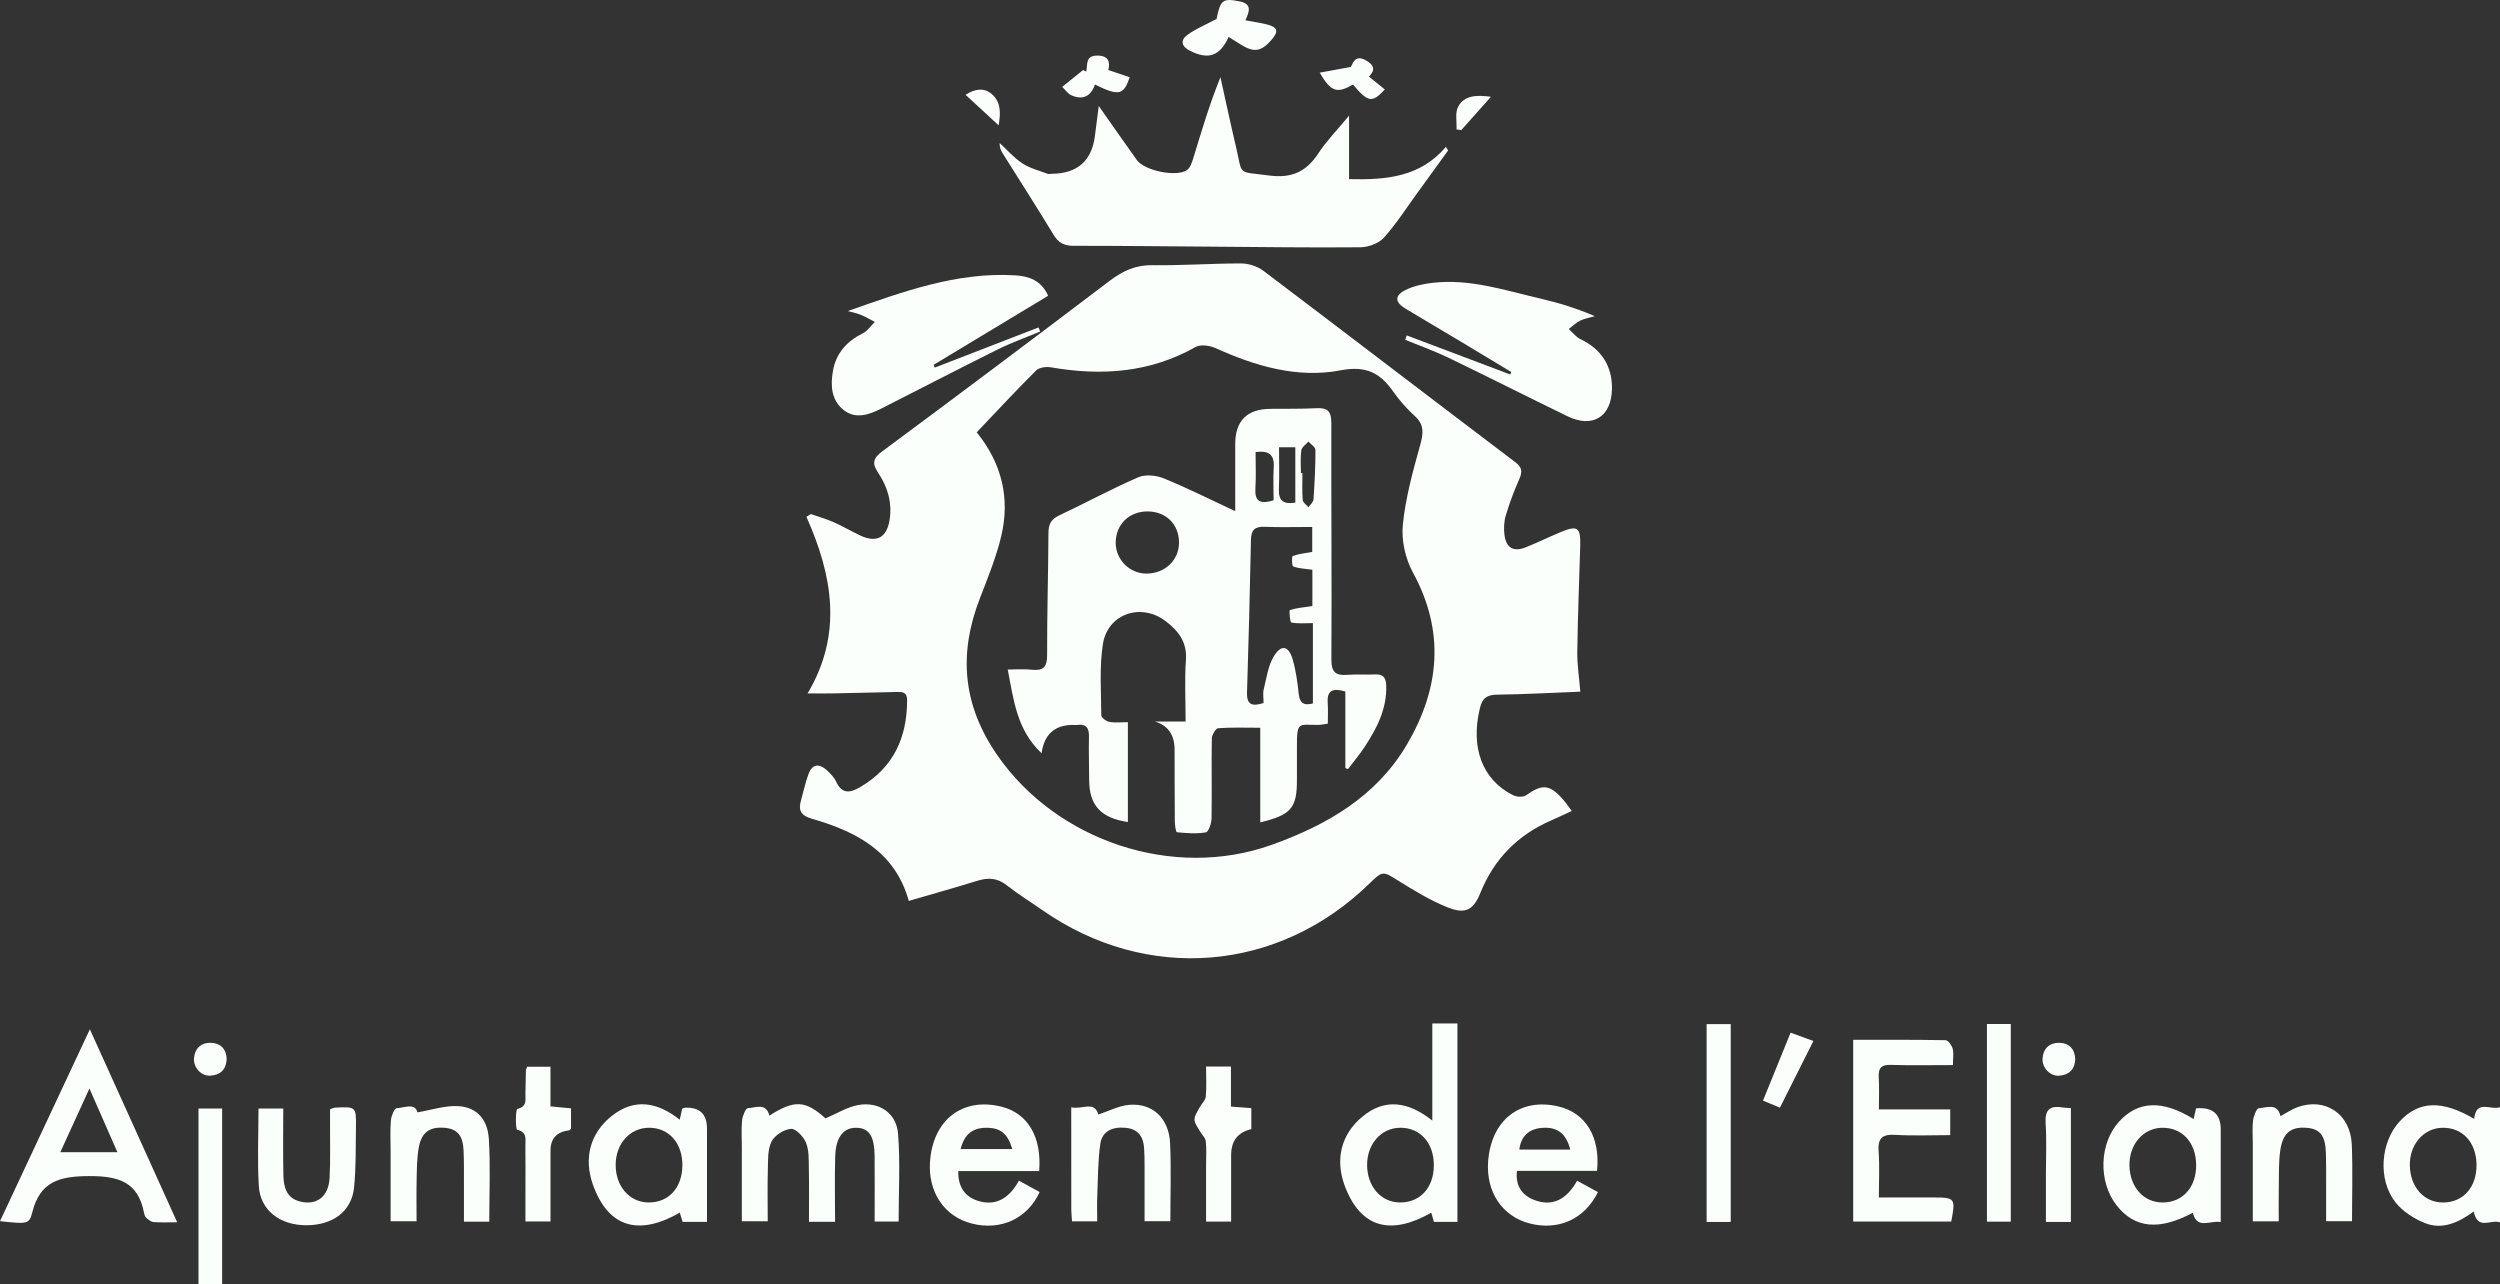 <svg width="218" height="112" viewBox="0 0 218 112" fill="none" xmlns="http://www.w3.org/2000/svg">
<rect x="0" y="0" width="218" height="112" fill="#333333" stroke="none"/>
<g id="Capa_1" clip-path="url(#clip0_85_259)">
<path id="Vector" d="M137.798 60.314C135.289 60.41 132.929 60.547 130.569 60.573C129.658 60.582 129.259 60.863 129.043 61.765C128.221 65.182 129.24 67.991 131.946 69.346C132.255 69.501 132.82 69.53 133.074 69.351C134.47 68.356 135.12 68.387 136.269 69.683C136.526 69.973 136.742 70.3 137.057 70.718C136.416 71.012 135.861 71.283 135.296 71.526C132.362 72.793 130.289 74.888 129.095 77.846C128.49 79.347 127.794 79.75 126.234 79.123C124.75 78.527 123.352 77.683 121.99 76.832C120.582 75.956 120.596 75.897 119.418 77.042C111.473 84.788 99.994 85.721 90.89 79.359C89.855 78.635 88.775 77.973 87.787 77.193C86.977 76.554 86.177 76.51 85.24 76.799C83.283 77.403 81.311 77.957 79.248 78.56C78.041 74.25 74.668 72.513 70.817 71.401C69.872 71.127 69.59 70.703 69.842 69.82C70.067 69.03 70.226 68.217 70.518 67.454C70.846 66.594 71.461 66.579 72.092 67.159C72.408 67.449 72.736 67.781 72.909 68.158C73.417 69.266 74.129 69.148 75.003 68.639C77.927 66.931 79.098 64.31 79.1 61.047C79.1 60.325 78.675 60.328 78.167 60.342C76.308 60.387 74.45 60.429 72.591 60.465C71.964 60.476 71.335 60.465 70.423 60.465C73.517 55.261 72.588 50.162 70.323 45.07C70.449 44.987 70.578 44.907 70.703 44.825C71.373 45.06 72.059 45.254 72.707 45.539C73.5 45.89 74.248 46.34 75.036 46.705C76.441 47.356 77.322 46.887 77.571 45.346C77.814 43.837 77.4 42.449 76.565 41.21C76 40.373 76.161 39.928 76.98 39.322C83.602 34.416 90.194 29.47 96.758 24.491C97.905 23.621 99.035 23.096 100.526 23.122C103.095 23.164 105.666 22.966 108.237 22.973C108.887 22.973 109.652 23.223 110.167 23.614C117.498 29.152 124.786 34.742 132.112 40.286C132.72 40.746 132.772 41.106 132.492 41.747C132.036 42.789 131.628 43.856 131.305 44.945C131.144 45.492 131.115 46.116 131.194 46.684C131.348 47.796 131.996 48.145 133.05 47.723C134.076 47.313 135.068 46.825 136.089 46.399C137.551 45.788 137.839 45.986 137.796 47.551C137.708 50.645 137.582 53.737 137.539 56.831C137.525 57.955 137.703 59.081 137.803 60.316L137.798 60.314ZM85.171 37.697C87.367 40.416 88.086 43.449 87.314 46.722C86.875 48.581 86.142 50.379 85.448 52.167C83.568 57.015 83.929 61.483 86.984 65.882C92.148 73.317 102.278 76.75 110.877 73.675C115.708 71.948 120.024 69.452 122.687 64.918C125.539 60.064 126.021 55.073 123.207 49.922C122.547 48.715 122.191 47.118 122.327 45.76C122.562 43.408 123.207 41.085 123.844 38.792C124.121 37.788 124.214 37.039 123.371 36.278C122.676 35.649 122.037 34.925 121.498 34.157C120.356 32.526 119.131 31.867 116.911 32.291C113.132 33.014 109.481 31.928 105.998 30.356C105.495 30.13 104.69 30.012 104.26 30.255C100.27 32.515 96.034 32.793 91.626 32.029C91.217 31.959 90.61 32.043 90.346 32.307C88.594 34.053 86.911 35.868 85.171 37.697Z" fill="#FBFFFC"/>
<path id="Vector_2" d="M95.809 9.24C97.031 10.979 98.078 12.482 99.144 13.969C99.799 14.883 102.598 15.466 103.505 14.829C103.783 14.634 103.93 14.191 104.042 13.832C104.766 11.474 105.461 9.105 106.423 6.735C106.869 8.743 107.294 10.753 107.767 12.753C108.386 15.374 107.816 14.926 110.634 15.301C112.66 15.569 113.908 14.971 114.967 13.361C115.672 12.289 116.589 11.354 117.638 10.083V15.621C120.886 15.701 123.846 15.44 126.082 12.807C126.146 12.911 126.21 13.015 126.277 13.118C125.37 14.37 124.468 15.621 123.559 16.87C122.609 18.173 121.74 19.547 120.662 20.737C120.214 21.232 119.321 21.555 118.628 21.562C114.2 21.604 109.77 21.536 105.34 21.505C101.426 21.477 97.511 21.432 93.594 21.434C92.791 21.434 92.293 21.168 91.873 20.475C90.427 18.088 88.917 15.739 87.435 13.375C87.281 13.128 87.151 12.864 87.174 12.475C87.829 13.076 88.423 13.769 89.157 14.25C89.805 14.676 90.607 14.872 91.348 15.155C91.45 15.194 91.583 15.157 91.702 15.155C93.954 15.139 95.214 14.025 95.481 11.813C95.574 11.054 95.676 10.298 95.813 9.242L95.809 9.24Z" fill="#FBFFFC"/>
<path id="Vector_3" d="M73.937 27.12C78.692 25.457 83.402 23.701 88.528 24.01C89.691 24.08 90.79 24.429 91.398 25.791C88.072 27.799 84.746 29.804 81.417 31.81C81.448 31.892 81.479 31.972 81.51 32.055C84.527 30.888 87.542 29.719 90.56 28.553C90.607 28.671 90.657 28.791 90.704 28.909C89.453 29.432 88.171 29.887 86.961 30.49C83.57 32.172 80.216 33.926 76.838 35.632C75.788 36.162 74.625 36.572 73.593 35.773C72.489 34.918 72.403 33.624 72.636 32.33C72.913 30.78 73.849 29.755 75.25 29.057C75.658 28.855 75.94 28.404 76.282 28.07C75.879 27.863 75.487 27.627 75.069 27.455C74.708 27.306 74.317 27.231 73.937 27.125V27.12Z" fill="#FBFFFC"/>
<path id="Vector_4" d="M122.661 29.244C125.669 30.379 128.675 31.515 131.683 32.651C131.718 32.583 131.756 32.512 131.792 32.444C130.339 31.567 128.888 30.688 127.431 29.816C125.807 28.843 124.171 27.889 122.552 26.908C121.638 26.355 121.588 25.787 122.533 25.304C123.248 24.941 124.093 24.759 124.9 24.665C128.164 24.279 131.239 25.32 134.346 26.041C135.944 26.413 137.516 26.901 139.068 27.57C138.636 27.695 138.178 27.771 137.779 27.964C137.418 28.138 137.124 28.442 136.799 28.69C137.133 28.989 137.421 29.385 137.81 29.571C139.645 30.443 140.614 31.942 140.562 33.966C140.5 36.351 138.871 37.359 136.697 36.303C133.219 34.616 129.769 32.865 126.286 31.185C125.073 30.601 123.794 30.146 122.545 29.635C122.583 29.505 122.621 29.375 122.659 29.246L122.661 29.244Z" fill="#FBFFFC"/>
<path id="Vector_5" d="M7.837 89.757C10.427 95.479 12.893 100.932 15.45 106.582C14.667 106.582 14.021 106.615 13.382 106.563C13.159 106.547 12.934 106.347 12.748 106.184C12.642 106.09 12.589 105.911 12.561 105.76C12.039 103.062 10.348 102.541 7.739 102.555C5.161 102.567 3.487 103.041 2.816 105.708C2.547 106.778 2.369 106.733 0 106.488C2.576 100.986 5.133 95.528 7.837 89.755V89.757ZM5.258 100.474H10.239C9.43 98.632 8.67 96.902 7.799 94.918C6.885 96.916 6.099 98.636 5.258 100.474Z" fill="#FBFFFC"/>
<path id="Vector_6" d="M72.816 106.54H70.542C70.542 104.947 70.563 103.392 70.532 101.836C70.518 101.096 70.551 100.298 70.281 99.638C70.067 99.117 69.395 98.405 68.975 98.436C68.367 98.481 67.558 98.995 67.282 99.534C66.933 100.22 66.981 101.129 66.957 101.945C66.914 103.429 66.945 104.919 66.945 106.495H64.688C64.688 104.337 64.688 102.19 64.688 100.043C64.688 99.258 64.633 98.469 64.711 97.691C64.749 97.307 65.02 96.643 65.21 96.633C65.882 96.598 66.812 96.129 67.09 97.284C69.277 95.882 70.243 95.952 71.985 97.524C72.973 97.105 73.859 96.541 74.818 96.362C76.624 96.025 78.165 97.036 78.31 98.853C78.511 101.37 78.36 103.915 78.36 106.516H76.27C76.27 104.591 76.28 102.718 76.268 100.844C76.256 99.119 75.808 98.396 74.754 98.344C73.593 98.285 72.888 99.11 72.833 100.788C72.771 102.661 72.819 104.539 72.819 106.535L72.816 106.54Z" fill="#FBFFFC"/>
<path id="Vector_7" d="M124.898 89.249H127.087V106.547H125.038C124.967 106.305 124.888 106.034 124.805 105.746C121.372 107.709 118.652 107.186 117.246 103.359C116.441 101.163 116.893 98.952 118.806 97.367C120.762 95.745 122.799 96.056 124.898 97.711V89.249ZM125.031 101.601C125.031 99.645 123.829 98.319 122.08 98.34C120.435 98.361 119.202 99.761 119.212 101.596C119.224 103.472 120.423 104.841 122.073 104.855C123.839 104.872 125.033 103.559 125.031 101.601Z" fill="#FBFFFC"/>
<path id="Vector_8" d="M170.301 92.875C168.35 92.875 166.619 92.913 164.888 92.858C164.038 92.83 163.777 93.141 163.827 93.947C163.882 94.835 163.839 95.731 163.839 96.737H170.059V98.983C168.459 98.983 166.852 99.053 165.254 98.959C164.1 98.891 163.732 99.275 163.815 100.406C163.91 101.681 163.836 102.97 163.836 104.419C165.51 104.419 167.039 104.419 168.568 104.419C170.491 104.419 170.538 104.485 170.147 106.519H161.598V90.672C164.307 90.672 166.98 90.655 169.653 90.705C169.871 90.709 170.192 91.145 170.27 91.435C170.377 91.831 170.296 92.276 170.296 92.875H170.301Z" fill="#FBFFFC"/>
<path id="Vector_9" d="M215.745 97.567C215.944 95.835 217.145 96.836 218 96.551V106.59C217.2 106.297 216.051 107.323 215.711 105.64C214.403 106.599 212.969 107.273 211.417 106.639C210.479 106.255 209.51 105.631 208.893 104.851C207.319 102.862 207.578 99.591 209.261 97.774C210.911 95.993 212.95 95.91 215.747 97.567H215.745ZM215.954 101.559C215.932 99.603 214.717 98.3 212.958 98.342C211.324 98.382 210.099 99.812 210.137 101.641C210.175 103.526 211.381 104.862 213.041 104.858C214.797 104.851 215.975 103.517 215.954 101.559Z" fill="#FBFFFC"/>
<path id="Vector_10" d="M191.285 97.583C191.368 97.215 191.435 96.921 191.496 96.647C192.93 96.522 193.647 97.134 193.647 98.483C193.647 101.141 193.647 103.802 193.647 106.564C192.69 106.401 191.589 107.242 191.214 105.751C188.275 107.327 186.126 107.11 184.557 105.093C182.95 103.026 183.057 99.69 184.792 97.795C186.447 95.988 188.569 95.896 191.287 97.585L191.285 97.583ZM191.503 101.563C191.484 99.607 190.271 98.302 188.512 98.342C186.876 98.379 185.654 99.808 185.687 101.636C185.723 103.521 186.926 104.86 188.586 104.857C190.342 104.853 191.525 103.521 191.506 101.563H191.503Z" fill="#FBFFFC"/>
<path id="Vector_11" d="M59.272 97.637C59.36 97.239 59.424 96.951 59.486 96.673C59.576 96.64 59.65 96.596 59.724 96.593C61.007 96.535 61.649 97.143 61.649 98.417C61.649 100.691 61.649 102.965 61.649 105.242C61.649 105.661 61.649 106.083 61.649 106.545H59.522C59.448 106.307 59.365 106.033 59.277 105.743C55.783 107.749 53.05 107.143 51.687 103.255C50.918 101.059 51.403 98.841 53.364 97.296C55.32 95.754 57.321 96.082 59.27 97.64L59.272 97.637ZM59.505 101.643C59.524 99.687 58.337 98.337 56.597 98.34C54.942 98.34 53.701 99.716 53.686 101.554C53.672 103.422 54.866 104.817 56.504 104.855C58.278 104.895 59.484 103.601 59.503 101.643H59.505Z" fill="#FBFFFC"/>
<path id="Vector_12" d="M90.612 102.117H83.563C83.525 103.448 84.117 104.323 85.206 104.69C86.844 105.242 88.024 104.457 88.85 102.954C89.52 103.321 90.09 103.635 90.657 103.946C89.586 106.276 87.255 107.337 84.731 106.691C82.353 106.083 80.921 103.969 81.097 101.318C81.339 97.649 83.948 95.641 87.35 96.509C89.617 97.086 90.854 99.129 90.614 102.117H90.612ZM83.768 100.199H88.273C87.872 98.842 87.227 98.335 86.004 98.342C84.793 98.349 84.083 98.922 83.768 100.199Z" fill="#FBFFFC"/>
<path id="Vector_13" d="M139.261 102.1H132.279C132.129 103.352 132.692 104.188 133.684 104.598C135.4 105.31 136.652 104.532 137.523 102.956C138.202 103.328 138.772 103.642 139.339 103.953C138.176 106.316 135.894 107.336 133.373 106.681C130.997 106.066 129.577 103.943 129.764 101.292C130.021 97.665 132.563 95.681 135.923 96.49C138.275 97.055 139.564 99.15 139.261 102.098V102.1ZM136.929 100.246C136.559 98.82 135.787 98.252 134.467 98.349C133.318 98.434 132.625 99.082 132.485 100.246H136.929Z" fill="#FBFFFC"/>
<path id="Vector_14" d="M198.856 97.326C199.418 97.025 199.848 96.728 200.321 96.553C202.761 95.66 204.964 97.131 205.076 99.805C205.166 101.997 205.095 104.193 205.095 106.486H202.839C202.839 105.43 202.839 104.346 202.839 103.262C202.839 102.36 202.849 101.457 202.82 100.557C202.771 99.009 202.308 98.429 201.106 98.342C199.763 98.243 199.055 98.794 198.839 100.317C198.692 101.358 198.73 102.426 198.711 103.484C198.692 104.459 198.706 105.437 198.706 106.5H196.444C196.444 104.217 196.444 101.952 196.444 99.688C196.444 99.021 196.384 98.347 196.467 97.689C196.517 97.305 196.778 96.645 196.973 96.636C197.645 96.603 198.583 96.134 198.856 97.326Z" fill="#FBFFFC"/>
<path id="Vector_15" d="M93.413 96.558C94.379 96.782 95.417 95.95 95.773 97.185C96.685 96.886 97.554 96.424 98.453 96.344C100.495 96.162 101.936 97.51 102.033 99.7C102.133 101.929 102.055 104.165 102.055 106.491H99.807C99.807 104.877 99.809 103.241 99.807 101.608C99.807 101.099 99.802 100.588 99.764 100.079C99.69 99.106 99.239 98.458 98.185 98.347C96.984 98.222 96.103 98.653 95.946 99.751C95.733 101.255 95.745 102.791 95.68 104.313C95.652 105.013 95.676 105.716 95.676 106.5H93.48C93.456 106.13 93.416 105.786 93.416 105.44C93.411 102.546 93.413 99.652 93.413 96.556V96.558Z" fill="#FBFFFC"/>
<path id="Vector_16" d="M42.664 106.529H40.456C40.456 105.442 40.458 104.358 40.456 103.272C40.451 102.292 40.47 101.309 40.425 100.331C40.363 98.988 39.865 98.427 38.735 98.342C37.455 98.246 36.752 98.738 36.515 100.079C36.358 100.958 36.353 101.87 36.332 102.768C36.304 103.979 36.325 105.192 36.325 106.496H34.062C34.062 104.42 34.062 102.353 34.062 100.284C34.062 99.421 34.01 98.554 34.086 97.697C34.12 97.312 34.392 96.646 34.583 96.636C35.254 96.606 36.19 96.139 36.399 96.997C37.624 96.796 38.842 96.372 40.019 96.459C41.595 96.577 42.521 97.612 42.628 99.332C42.773 101.703 42.664 104.09 42.664 106.529Z" fill="#FBFFFC"/>
<path id="Vector_17" d="M24.7 96.664C24.7 98.648 24.669 100.566 24.711 102.482C24.735 103.493 24.965 104.473 26.162 104.77C27.634 105.135 28.659 104.346 28.742 102.689C28.821 101.122 28.773 99.551 28.78 97.979C28.78 97.557 28.78 97.135 28.78 96.725C28.999 96.654 29.106 96.591 29.215 96.586C31.043 96.499 31.062 96.501 31.038 98.273C31.014 100.038 31.05 101.813 30.872 103.564C30.661 105.644 28.996 106.858 26.668 106.841C24.393 106.825 22.701 105.529 22.572 103.436C22.435 101.219 22.541 98.985 22.541 96.664H24.697H24.7Z" fill="#FBFFFC"/>
<path id="Vector_18" d="M175.339 106.528H173.261V89.293H175.339V106.528Z" fill="#FBFFFC"/>
<path id="Vector_19" d="M150.919 106.554H148.818V89.303H150.919V106.554Z" fill="#FBFFFC"/>
<path id="Vector_20" d="M19.37 112H17.309V96.664H19.37V112Z" fill="#FBFFFC"/>
<path id="Vector_21" d="M48.001 93.019V96.478C48.675 96.542 49.207 96.594 49.793 96.648V98.425C49.727 98.479 49.672 98.561 49.61 98.571C48.54 98.695 48.005 99.286 48.003 100.343C48.003 102.374 48.003 104.405 48.003 106.512H45.819C45.819 105.701 45.819 104.86 45.819 104.021C45.819 102.647 45.831 101.276 45.814 99.902C45.807 99.351 45.997 98.736 45.099 98.512C44.945 98.474 44.952 96.742 45.111 96.702C46.014 96.481 45.793 95.866 45.816 95.321C45.845 94.657 45.84 93.99 45.857 93.323C45.857 93.252 45.909 93.182 45.971 93.017H48.003L48.001 93.019Z" fill="#FBFFFC"/>
<path id="Vector_22" d="M107.354 106.526H105.17C105.17 104.886 105.17 103.255 105.17 101.625C105.17 100.918 105.222 100.206 105.143 99.509C105.108 99.202 104.79 98.931 104.623 98.632C104.443 98.305 104.163 97.96 104.161 97.623C104.158 97.277 104.422 96.919 104.6 96.579C104.771 96.254 105.113 95.96 105.143 95.632C105.222 94.786 105.17 93.928 105.17 93.002H107.339V96.495C108.023 96.546 108.526 96.584 109.115 96.629V98.46C107.941 98.73 107.354 99.489 107.354 100.736C107.354 102.647 107.354 104.556 107.354 106.524V106.526Z" fill="#FBFFFC"/>
<path id="Vector_23" d="M180.578 106.552H178.404C178.404 105.126 178.404 103.729 178.404 102.331C178.404 100.882 178.475 99.428 178.38 97.986C178.306 96.862 178.658 96.376 179.811 96.567C180.039 96.605 180.272 96.605 180.581 96.629V106.552H180.578Z" fill="#FBFFFC"/>
<path id="Vector_24" d="M108.598 1.772C109.269 1.897 109.849 1.979 110.414 2.116C111.416 2.357 111.534 2.715 110.889 3.459C109.967 4.524 109.329 4.612 108.13 3.843C107.802 3.634 107.472 3.431 107.138 3.221C106.361 4.913 105.367 5.236 103.747 4.418C102.995 4.039 102.936 3.49 103.52 3.059C104.248 2.519 105.12 2.168 106.088 1.65C106.413 -0.014 106.629 -0.174 108.097 0.123C109.191 0.344 108.958 0.994 108.595 1.772H108.598Z" fill="#FBFFFC"/>
<path id="Vector_25" d="M156.14 90.05C156.802 90.293 157.384 90.502 158.129 90.776C157.144 92.736 156.192 94.633 155.209 96.589C154.67 96.365 154.25 96.191 153.733 95.974C154.549 93.964 155.326 92.055 156.14 90.05Z" fill="#FBFFFC"/>
<path id="Vector_26" d="M94.719 6.242C94.857 5.644 94.615 4.831 95.704 4.847C96.671 4.862 96.815 5.392 96.647 6.108C97.345 6.344 97.924 6.539 98.503 6.733C97.995 8.307 97.546 8.394 95.476 7.369C95.137 8.399 94.418 8.754 93.416 8.307C93.105 8.168 92.886 7.826 92.625 7.576L94.444 6.106C94.536 6.151 94.626 6.198 94.719 6.242Z" fill="#FBFFFC"/>
<path id="Vector_27" d="M117.792 5.839C117.994 5.434 118.22 4.739 119.145 5.285C119.796 5.67 119.974 6.073 119.371 6.681C119.867 7.081 120.311 7.439 120.757 7.802C119.642 8.999 119.305 8.936 117.98 7.371C116.596 8.172 116.062 8.026 115.079 6.336C115.967 6.174 116.75 6.03 117.79 5.839H117.792Z" fill="#FBFFFC"/>
<path id="Vector_28" d="M180.963 92.375C180.92 93.264 180.407 93.74 179.555 93.801C178.757 93.86 178.05 93.092 178.112 92.286C178.178 91.397 178.753 90.912 179.583 90.933C180.424 90.954 180.941 91.48 180.96 92.375H180.963Z" fill="#FBFFFC"/>
<path id="Vector_29" d="M19.764 92.394C19.709 93.283 19.192 93.751 18.339 93.799C17.537 93.846 16.844 93.073 16.917 92.267C16.998 91.381 17.577 90.9 18.408 90.933C19.246 90.966 19.761 91.496 19.766 92.394H19.764Z" fill="#FBFFFC"/>
<path id="Vector_30" d="M127.008 11.278C127.044 10.604 126.866 9.817 127.16 9.284C127.69 8.323 128.734 8.266 130.011 8.438C129.071 9.494 128.245 10.42 127.421 11.349C127.284 11.325 127.146 11.304 127.008 11.28V11.278Z" fill="#FBFFFC"/>
<path id="Vector_31" d="M84.193 8.262C85.043 7.729 85.821 7.633 86.481 8.201C87.262 8.872 87.281 9.801 87.079 10.927C86.047 9.975 85.149 9.146 84.193 8.262Z" fill="#FBFFFC"/>
<path id="Vector_32" d="M117.315 66.97V60.299C116.261 59.993 115.689 60.153 115.777 61.312C115.819 61.89 115.784 62.472 115.784 63.103C115.428 63.153 115.205 63.207 114.979 63.209C113.239 63.238 113.082 62.809 113.092 65.189C113.096 66.091 113.085 66.994 113.092 67.897C113.111 70.448 112.634 71.047 109.894 71.712V63.459C108.553 63.459 107.38 63.412 106.217 63.502C106.003 63.518 105.675 64.091 105.67 64.411C105.63 66.725 105.687 69.044 105.647 71.358C105.64 71.787 105.393 72.536 105.155 72.579C104.336 72.725 103.47 72.654 102.629 72.569C102.532 72.56 102.447 71.945 102.444 71.608C102.425 69.527 102.432 67.446 102.425 65.368C102.422 64.075 101.848 63.257 100.704 62.915H103.384C103.384 61.02 103.292 59.267 103.413 57.53C103.52 55.987 102.753 55.011 101.651 54.168C99.515 52.535 96.59 53.506 96.174 56.161C95.856 58.195 96.02 60.304 96.034 62.38C96.034 62.58 96.457 62.898 96.723 62.948C97.214 63.04 97.734 62.974 98.351 62.974V71.681C95.984 71.328 94.983 70.218 94.975 68.012C94.971 66.756 94.93 65.5 94.957 64.244C94.971 63.514 94.745 63.108 93.94 63.214C93.824 63.228 93.703 63.214 93.584 63.214C91.975 63.206 91.055 64.029 90.826 65.684C88.675 63.65 88.397 61.096 87.875 58.383C88.642 58.383 89.297 58.325 89.938 58.398C90.961 58.515 91.315 58.181 91.31 57.113C91.296 53.581 91.41 50.049 91.424 46.516C91.426 45.765 91.612 45.296 92.34 44.954C94.66 43.863 96.915 42.633 99.265 41.615C99.885 41.346 100.837 41.45 101.497 41.721C103.527 42.548 105.488 43.538 107.712 44.575C107.712 42.477 107.717 40.611 107.712 38.742C107.706 36.702 108.727 35.671 110.777 35.651C112.121 35.637 113.469 35.665 114.81 35.594C115.796 35.542 116.095 35.905 116.092 36.881C116.073 43.75 116.14 50.619 116.097 57.488C116.09 58.64 116.482 58.932 117.524 58.845C118.31 58.779 119.105 58.85 119.896 58.81C120.627 58.772 120.857 59.109 120.879 59.788C120.94 61.817 120.062 63.514 118.991 65.137C118.55 65.806 118.027 66.424 117.543 67.065C117.467 67.034 117.391 67.006 117.315 66.975V66.97ZM114.485 61.341V54.335C113.794 54.335 113.177 54.403 112.603 54.281C112.479 54.255 112.403 53.218 112.477 53.194C113.08 53.011 113.723 52.954 114.44 52.848V49.681C113.78 49.587 113.241 49.575 112.766 49.394C112.643 49.346 112.631 48.515 112.728 48.482C113.265 48.291 113.849 48.234 114.426 48.13V45.951C112.973 45.951 111.629 45.993 110.29 45.937C109.424 45.901 109.099 46.208 109.082 47.072C108.994 51.505 108.883 55.94 108.74 60.37C108.702 61.499 109.208 61.602 110.184 61.306C110.184 60.877 110.108 60.471 110.198 60.108C110.438 59.135 110.573 58.077 111.071 57.243C111.717 56.166 112.368 56.296 112.719 57.495C113.001 58.464 113.139 59.484 113.246 60.492C113.327 61.254 113.628 61.562 114.488 61.343L114.485 61.341ZM100.037 44.596C98.434 44.608 97.283 45.755 97.288 47.341C97.293 48.819 98.525 50.037 100.001 50.018C101.606 49.999 102.81 48.835 102.81 47.306C102.81 45.708 101.658 44.584 100.037 44.596ZM112.952 43.832V38.999H111.532C111.532 40.26 111.57 41.459 111.52 42.657C111.477 43.665 111.924 43.995 112.952 43.832ZM111.057 43.623C111.057 42.671 111.01 41.702 111.069 40.741C111.138 39.647 110.656 39.27 109.486 39.421C109.486 40.486 109.535 41.528 109.471 42.565C109.407 43.608 109.759 44.037 111.055 43.623H111.057ZM113.441 41.259H113.571C113.571 42.039 113.533 42.821 113.595 43.594C113.614 43.821 113.92 44.023 114.096 44.235C114.25 44.009 114.521 43.79 114.537 43.552C114.637 42.112 114.708 40.67 114.708 39.23C114.708 38.987 114.31 38.745 114.096 38.502C113.878 38.759 113.512 38.992 113.472 39.275C113.379 39.925 113.441 40.597 113.441 41.259Z" fill="#FBFFFC"/>
</g>
<defs>
<clipPath id="clip0_85_259">
<rect width="218" height="112" fill="white"/>
</clipPath>
</defs>
</svg>
